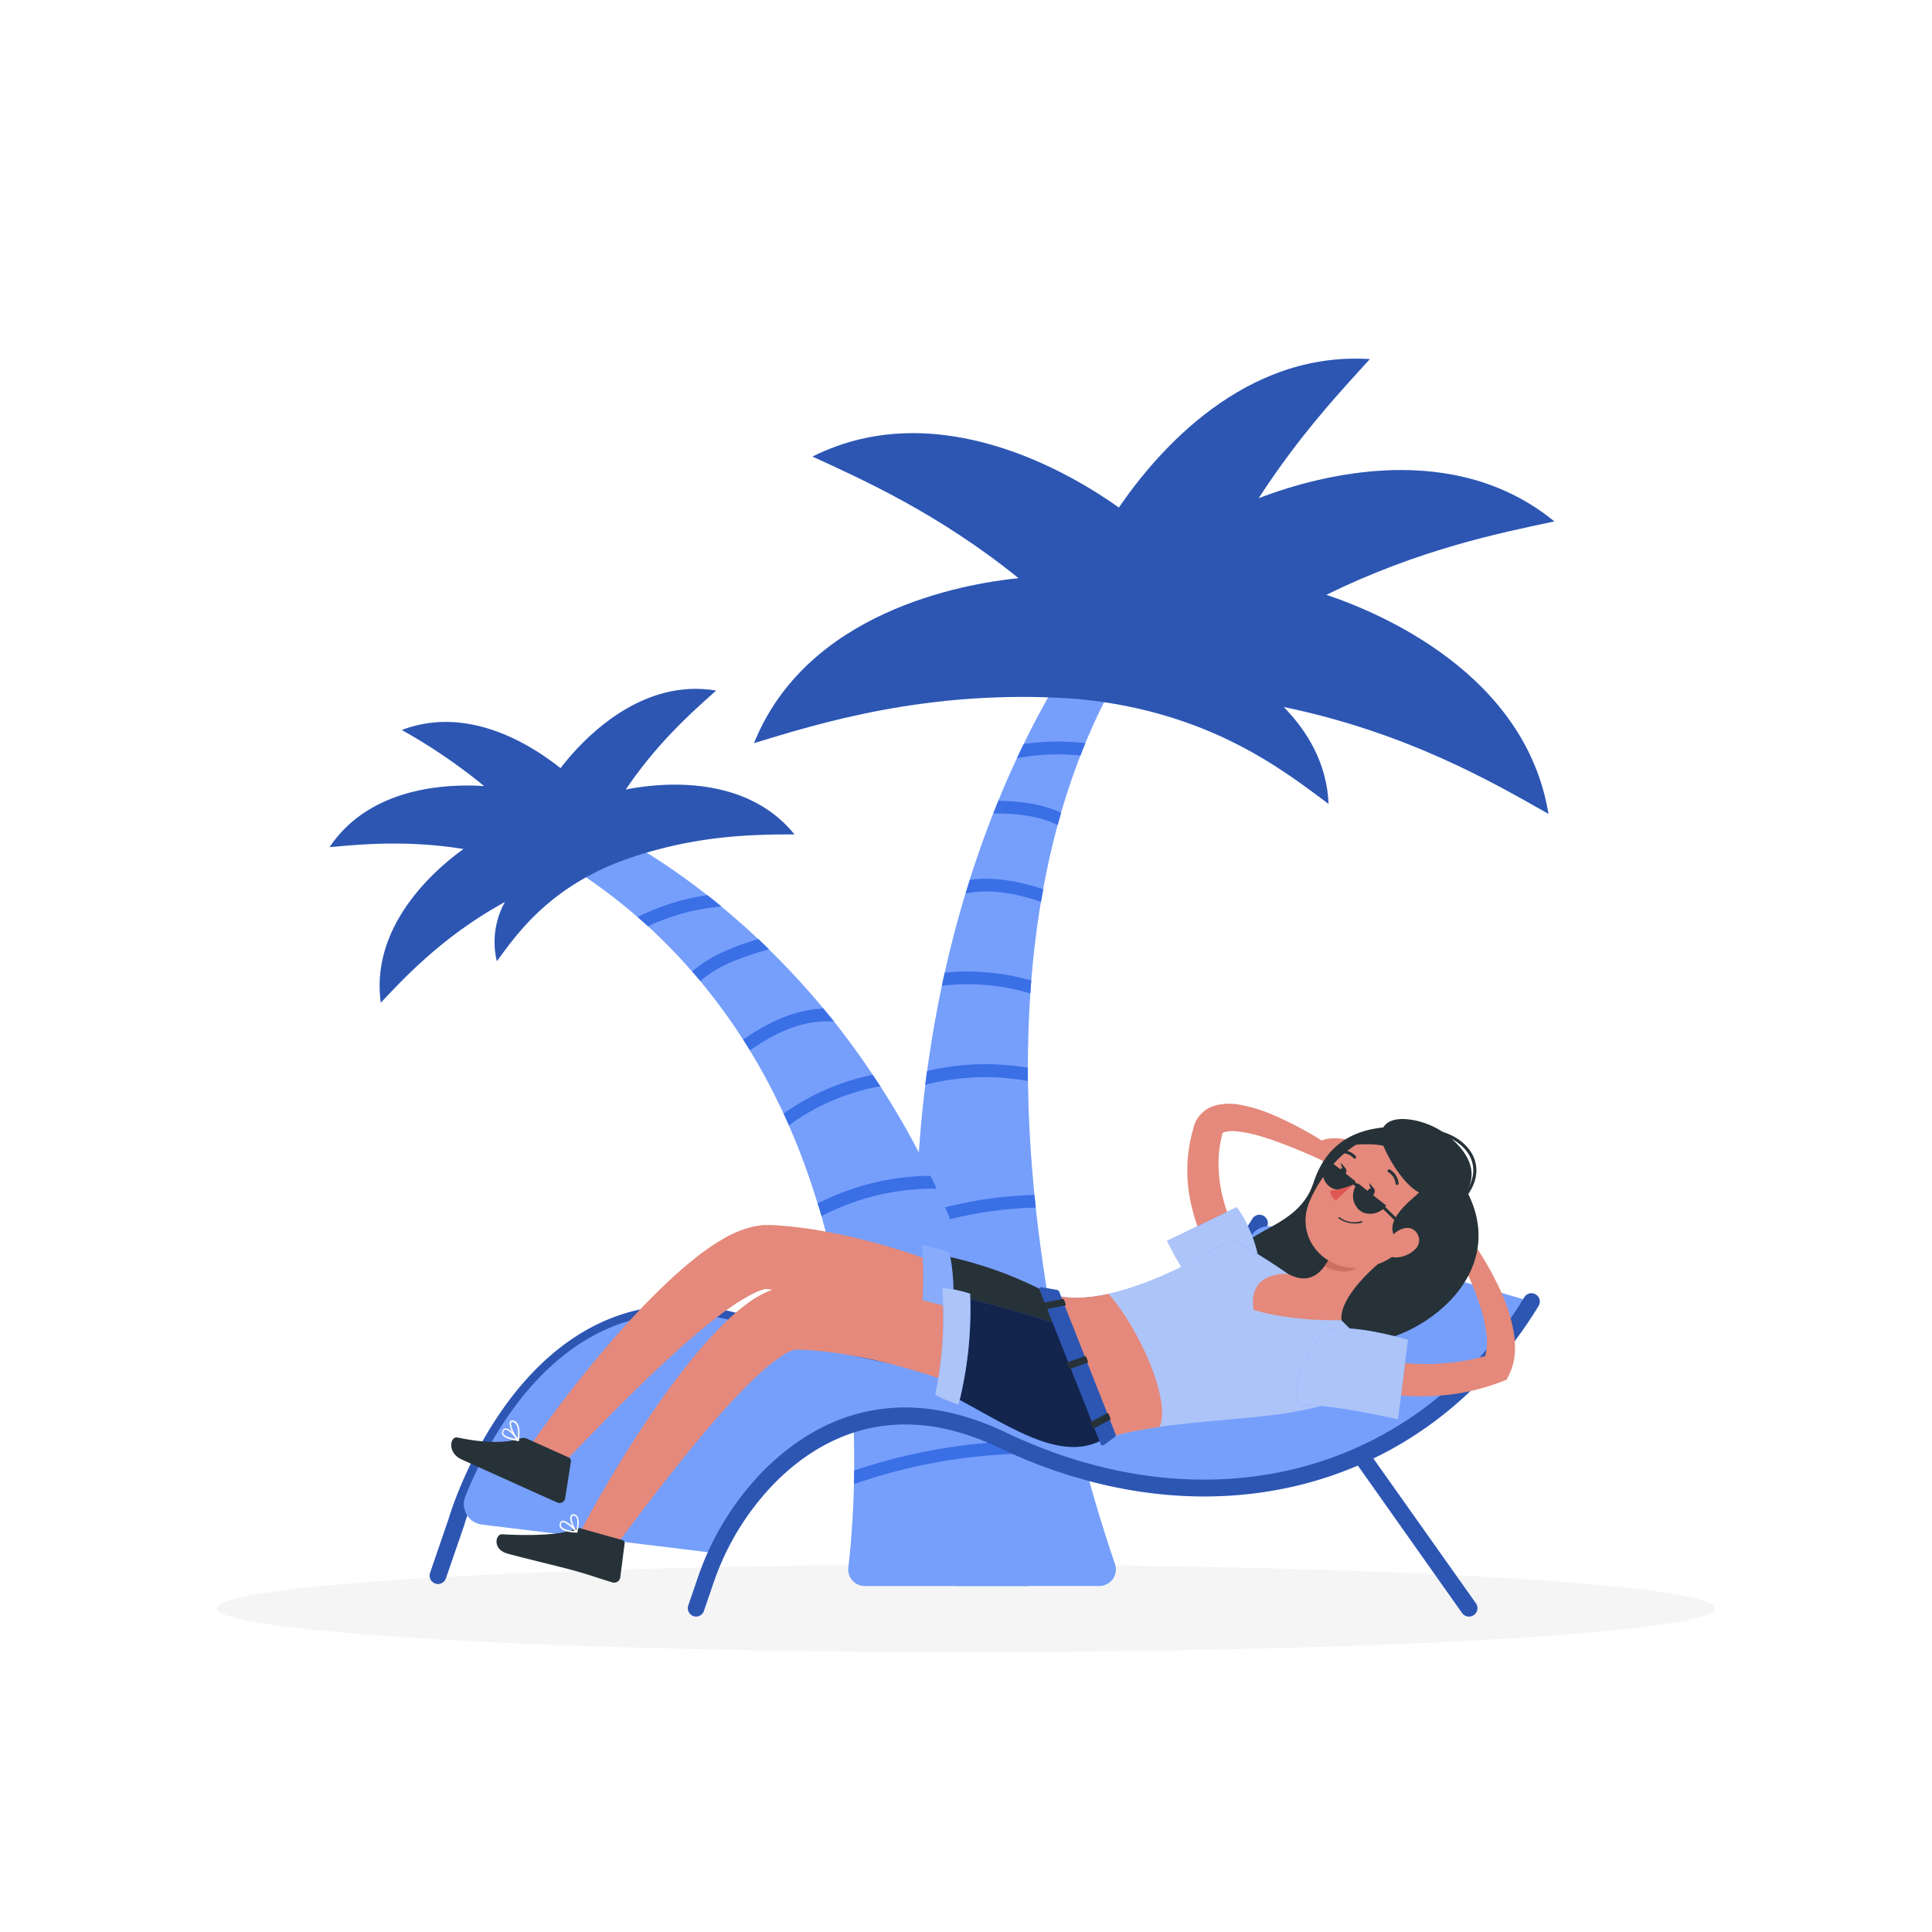 <svg class="animated" id="freepik_stories-relaxation" xmlns="http://www.w3.org/2000/svg" viewBox="0 0 500 500" version="1.1" xmlns:xlink="http://www.w3.org/1999/xlink" xmlns:svgjs="http://svgjs.com/svgjs"><style>svg#freepik_stories-relaxation:not(.animated) .animable {opacity: 0;}svg#freepik_stories-relaxation.animated #freepik--background-complete--inject-1 {animation: 6s Infinite  linear wind;animation-delay: 2s;}svg#freepik_stories-relaxation.animated #freepik--Character--inject-1 {animation: 1.5s Infinite  linear wind;animation-delay: 0s;}            @keyframes wind {                0% {                    transform: rotate( 0deg );                }                25% {                    transform: rotate( 1deg );                }                75% {                    transform: rotate( -1deg );                }            }        .animator-hidden { display: none; }</style><g id="freepik--background-complete--inject-1" class="animable animator-active animator-hidden" style="transform-origin: 250px 224.755px;"><rect y="382.4" width="500" height="0.25" style="fill: rgb(224, 224, 224); transform-origin: 250px 382.525px;" id="elxw9f226ard" class="animable"></rect><rect x="363.22" y="390" width="17.85" height="0.25" style="fill: rgb(224, 224, 224); transform-origin: 372.145px 390.125px;" id="eliy6jmzz1j6d" class="animable"></rect><rect x="391.89" y="389.88" width="43.57" height="0.25" style="fill: rgb(224, 224, 224); transform-origin: 413.675px 390.005px;" id="elyqhbakxd9i" class="animable"></rect><rect x="244.7" y="394.26" width="64.97" height="0.25" style="fill: rgb(224, 224, 224); transform-origin: 277.185px 394.385px;" id="eli0e7ysea2jd" class="animable"></rect><rect x="227.72" y="394.26" width="11.22" height="0.25" style="fill: rgb(224, 224, 224); transform-origin: 233.33px 394.385px;" id="eltjrq9suz6dk" class="animable"></rect><rect x="94.78" y="389.63" width="42" height="0.25" style="fill: rgb(224, 224, 224); transform-origin: 115.78px 389.755px;" id="elcrrxh2q5mhq" class="animable"></rect><rect x="142.33" y="389.63" width="29.82" height="0.25" style="fill: rgb(224, 224, 224); transform-origin: 157.24px 389.755px;" id="eloeubghaf7xl" class="animable"></rect><rect x="66.89" y="394.14" width="35.61" height="0.25" style="fill: rgb(224, 224, 224); transform-origin: 84.695px 394.265px;" id="elnnh4wg0feqd" class="animable"></rect><path d="M237,337.8H43.91a5.71,5.71,0,0,1-5.7-5.71V60.66A5.71,5.71,0,0,1,43.91,55H237a5.71,5.71,0,0,1,5.71,5.71V332.09A5.71,5.71,0,0,1,237,337.8ZM43.91,55.2a5.46,5.46,0,0,0-5.45,5.46V332.09a5.46,5.46,0,0,0,5.45,5.46H237a5.47,5.47,0,0,0,5.46-5.46V60.66A5.47,5.47,0,0,0,237,55.2Z" style="fill: rgb(224, 224, 224); transform-origin: 140.46px 196.4px;" id="elvvu60a7p76" class="animable"></path><path d="M453.31,337.8H260.21a5.72,5.72,0,0,1-5.71-5.71V60.66A5.72,5.72,0,0,1,260.21,55h193.1A5.71,5.71,0,0,1,459,60.66V332.09A5.71,5.71,0,0,1,453.31,337.8ZM260.21,55.2a5.47,5.47,0,0,0-5.46,5.46V332.09a5.47,5.47,0,0,0,5.46,5.46h193.1a5.47,5.47,0,0,0,5.46-5.46V60.66a5.47,5.47,0,0,0-5.46-5.46Z" style="fill: rgb(224, 224, 224); transform-origin: 356.75px 196.4px;" id="elmxy23aepx2a" class="animable"></path><path d="M285.43,92.4c-5-10.85-1-18.57,11.24-18.57,7.69,0,17.23,3,26.52,8,1.05-2.82,4-4.51,8.76-4.51,8.37,0,19.91,5.22,29,12.59,2.19-1.64,5.36-2.65,9.43-2.81,8-.33,17.71,2.67,26.15,7.55a5.14,5.14,0,0,1,3.71-1.41c4.62-.19,10.86,2.84,14,6.77.19.24.36.48.53.72H279.2C274.92,96.87,279.65,92.59,285.43,92.4Z" style="fill: rgb(245, 245, 245); transform-origin: 346.158px 87.28px;" id="elvpcbghk68n9" class="animable"></path><path d="M70.75,139.55a14.76,14.76,0,0,1,1.5-.08c-.47-5.2,2.23-8.52,8-8.52,4.15,0,9.25,1.73,14.44,4.67C93.2,125.52,98,119,108.73,119c8.7,0,19.7,4.27,30.58,11.23.95-4,4.15-6.34,9.53-6.34,9.46,0,22.89,7.34,33.67,17.69,0,0,0,0,0,0,2.33-2.31,5.82-3.74,10.42-4,9-.47,20.18,3.74,30.09,10.61a4.86,4.86,0,0,1,4.09-2c4.93-.26,11.71,3.53,15.65,8.6H62.83C58.6,147.14,62,140.42,70.75,139.55Z" style="fill: rgb(245, 245, 245); transform-origin: 151.89px 136.895px;" id="elssr3ynspr6" class="animable"></path><g id="eldh8q6jusual"><rect x="323.37" y="258.29" width="93.5" height="50.99" style="fill: rgb(230, 230, 230); transform-origin: 370.12px 283.785px; transform: rotate(180deg);" class="animable"></rect></g><rect x="291.12" y="258.29" width="32.25" height="50.99" style="fill: rgb(224, 224, 224); transform-origin: 307.245px 283.785px;" id="el79ux3bb7lvi" class="animable"></rect><g id="el965m8f4am9n"><rect x="322.11" y="215.69" width="2.52" height="166.7" style="fill: rgb(245, 245, 245); transform-origin: 323.37px 299.04px; transform: rotate(180deg);" class="animable"></rect></g><g id="elgwcxv4jps4"><rect x="289.86" y="215.69" width="2.52" height="166.7" style="fill: rgb(245, 245, 245); transform-origin: 291.12px 299.04px; transform: rotate(180deg);" class="animable"></rect></g><g id="el0pu9maawssr"><rect x="415.61" y="215.69" width="2.52" height="166.7" style="fill: rgb(245, 245, 245); transform-origin: 416.87px 299.04px; transform: rotate(180deg);" class="animable"></rect></g><polygon points="418.13 215.69 322.11 215.69 353.97 194.19 418.13 215.69" style="fill: rgb(230, 230, 230); transform-origin: 370.12px 204.94px;" id="eli07xbi96ou" class="animable"></polygon><polygon points="289.86 215.69 322.11 215.69 353.97 194.19 289.86 215.69" style="fill: rgb(224, 224, 224); transform-origin: 321.915px 204.94px;" id="eljbd6g1ygmt" class="animable"></polygon><path d="M74.87,382.4H92c9-15.64,13.93-57.53,1.35-103.06a207.22,207.22,0,0,0-7.8-22.91C80.82,320.37,60.3,363.43,74.87,382.4Z" style="fill: rgb(240, 240, 240); transform-origin: 85.33px 319.415px;" id="elygc71a0slc" class="animable"></path><path d="M106.57,382.4H89.4c-8-11.56-10.31-42.52,5.13-76.17a141.22,141.22,0,0,1,9.24-16.94C104.52,336.56,122.34,368.38,106.57,382.4Z" style="fill: rgb(240, 240, 240); transform-origin: 98.103px 335.845px;" id="eldpu1h3u0gg9" class="animable"></path><path d="M115.3,333.12c13.33-20.67,11.82,40.25,36.33,13.18,30.1-33.26,73.3-44.4,54.42-18.95s-7.64,34.28,40,5.77c34.57-20.67-29.17,41.3-11.71,38.95s43.84-7.18,21.26,10.33H109.17S102,353.8,115.3,333.12Z" style="fill: rgb(235, 235, 235); transform-origin: 185.782px 347.896px;" id="eljio6c6tzmjt" class="animable"></path><path d="M410.21,382.4s2.76-24.44-17.1-37c5.67,17.72-.13,37-.13,37Z" style="fill: rgb(235, 235, 235); transform-origin: 401.66px 363.9px;" id="elmydrlptvszi" class="animable"></path><path d="M399.17,382.4s5.61-20,25.88-30.24a69,69,0,0,0-11.81,30.24Z" style="fill: rgb(235, 235, 235); transform-origin: 412.11px 367.28px;" id="el4fhyzj8qd0l" class="animable"></path><path d="M260.24,382.4s1-11.9,11.87-18a35.8,35.8,0,0,0-3.48,18Z" style="fill: rgb(245, 245, 245); transform-origin: 266.175px 373.4px;" id="elfjjjgp4s7s9" class="animable"></path><path d="M254,382.4s.73-20,14-27.23c-5.92,10.25-5.58,27.23-5.58,27.23Z" style="fill: rgb(245, 245, 245); transform-origin: 261px 368.785px;" id="el7xb6pciue5" class="animable"></path><path d="M53.86,382.4s.53-4.94,6.27-7.48a12.08,12.08,0,0,0-1.84,7.48Z" style="fill: rgb(245, 245, 245); transform-origin: 56.995px 378.66px;" id="eluveqae8ivb" class="animable"></path><path d="M444.07,382.4a20.59,20.59,0,0,1,7.6-18.51c-3.06,4.94-4,15.61-2.58,18.51Z" style="fill: rgb(235, 235, 235); transform-origin: 447.799px 373.145px;" id="ele5nc9u7wv2k" class="animable"></path><path d="M109.25,382.4c2-11.33-.61-38.25-22.82-55.57,9.17,14.84,12,46.87,7.76,55.57Z" style="fill: rgb(250, 250, 250); transform-origin: 98.113px 354.615px;" id="elejx06yak0kw" class="animable"></path><path d="M57.16,382.4s-.39-8.29-7.38-11.3c3.13,4.26,2.95,11.3,2.95,11.3Z" style="fill: rgb(245, 245, 245); transform-origin: 53.47px 376.75px;" id="elhs1jgt6hg0h" class="animable"></path></g><g id="freepik--Shadow--inject-1" class="animable" style="transform-origin: 250px 416.24px;"><ellipse cx="250" cy="416.24" rx="193.89" ry="11.32" style="fill: rgb(245, 245, 245); transform-origin: 250px 416.24px;" id="elbrjcr6xci46" class="animable"></ellipse></g><g id="freepik--Plants--inject-1" class="animable" style="transform-origin: 243.785px 251.635px;"><path d="M286.18,158.22s-76.41,87.27-38.73,252.22H284.5a4.28,4.28,0,0,0,4.05-5.67c-9.77-28.4-49.15-157.08,7-239.85C290.12,161.37,286.18,158.22,286.18,158.22Z" style="fill: rgb(64, 123, 255); transform-origin: 266.279px 284.33px;" id="eliljc7pbg95" class="animable"></path><g id="eliw85kj1u9y8"><path d="M286.18,158.22s-76.41,87.27-38.73,252.22H284.5a4.28,4.28,0,0,0,4.05-5.67c-9.77-28.4-49.15-157.08,7-239.85C290.12,161.37,286.18,158.22,286.18,158.22Z" style="fill: rgb(245, 245, 245); opacity: 0.3; transform-origin: 266.279px 284.33px;" class="animable"></path></g><g style="mix-blend-mode: multiply; transform-origin: 258.975px 271.233px;" id="el6p5rjo3afe" class="animable"><path d="M280.9,192.34c-.45,1.06-.88,2.12-1.28,3.19a56,56,0,0,0-16.44.71c.59-1.26,1.17-2.49,1.76-3.68A60.48,60.48,0,0,1,280.9,192.34Z" style="fill: rgb(64, 123, 255); transform-origin: 272.04px 194.078px;" id="eldh2u8upps2e" class="animable"></path><path d="M274.61,210.33c-.31,1.06-.61,2.11-.89,3.18-5.1-2.48-10.88-3-16.64-3,.43-1.11.86-2.2,1.31-3.28C264.05,207.37,269.57,208,274.61,210.33Z" style="fill: rgb(64, 123, 255); transform-origin: 265.845px 210.37px;" id="elkbxx2qzwbxr" class="animable"></path><path d="M270,230.11c-.21,1.09-.4,2.18-.58,3.27-6.41-2.14-13.06-3.47-19.51-2.15.35-1.19.72-2.37,1.1-3.54C257.29,226.84,263.72,228.07,270,230.11Z" style="fill: rgb(64, 123, 255); transform-origin: 259.955px 230.399px;" id="eltdc861tkl29" class="animable"></path><path d="M266.89,253.75c-.09,1.11-.17,2.23-.24,3.35a56.57,56.57,0,0,0-22.88-2c.23-1.15.48-2.27.74-3.39A60.53,60.53,0,0,1,266.89,253.75Z" style="fill: rgb(64, 123, 255); transform-origin: 255.33px 254.266px;" id="eltm7gf47zci" class="animable"></path><path d="M266,279.75a62.3,62.3,0,0,0-26.55,1c.15-1.2.3-2.39.47-3.56a65.19,65.19,0,0,1,26.06-.85C266,277.47,266,278.62,266,279.75Z" style="fill: rgb(64, 123, 255); transform-origin: 252.725px 278.082px;" id="elu1r8ei43eem" class="animable"></path><path d="M268.05,312.53a100.82,100.82,0,0,0-31,5.66c0-1.18,0-2.34.05-3.5a104.69,104.69,0,0,1,30.62-5.44C267.82,310.35,267.93,311.44,268.05,312.53Z" style="fill: rgb(64, 123, 255); transform-origin: 252.55px 313.72px;" id="elwk2r8e5embg" class="animable"></path><path d="M273.68,349.06a141.8,141.8,0,0,0-35.52,1.49c-.09-1.11-.18-2.24-.26-3.34A146,146,0,0,1,273,345.7C273.25,346.84,273.46,348,273.68,349.06Z" style="fill: rgb(64, 123, 255); transform-origin: 255.79px 347.905px;" id="elbmcbktc48fp" class="animable"></path></g><g id="el65ylyz22kl"><g style="opacity: 0.1; transform-origin: 258.975px 271.233px;" class="animable"><path d="M280.9,192.34c-.45,1.06-.88,2.12-1.28,3.19a56,56,0,0,0-16.44.71c.59-1.26,1.17-2.49,1.76-3.68A60.48,60.48,0,0,1,280.9,192.34Z" id="elun4i70i35ir" class="animable" style="transform-origin: 272.04px 194.078px;"></path><path d="M274.61,210.33c-.31,1.06-.61,2.11-.89,3.18-5.1-2.48-10.88-3-16.64-3,.43-1.11.86-2.2,1.31-3.28C264.05,207.37,269.57,208,274.61,210.33Z" id="el6kc81bca0sf" class="animable" style="transform-origin: 265.845px 210.37px;"></path><path d="M270,230.11c-.21,1.09-.4,2.18-.58,3.27-6.41-2.14-13.06-3.47-19.51-2.15.35-1.19.72-2.37,1.1-3.54C257.29,226.84,263.72,228.07,270,230.11Z" id="elv3388kpuxs" class="animable" style="transform-origin: 259.955px 230.399px;"></path><path d="M266.89,253.75c-.09,1.11-.17,2.23-.24,3.35a56.57,56.57,0,0,0-22.88-2c.23-1.15.48-2.27.74-3.39A60.53,60.53,0,0,1,266.89,253.75Z" id="el1vqwml08v8n" class="animable" style="transform-origin: 255.33px 254.266px;"></path><path d="M266,279.75a62.3,62.3,0,0,0-26.55,1c.15-1.2.3-2.39.47-3.56a65.19,65.19,0,0,1,26.06-.85C266,277.47,266,278.62,266,279.75Z" id="elnx4bti5rs8a" class="animable" style="transform-origin: 252.725px 278.082px;"></path><path d="M268.05,312.53a100.82,100.82,0,0,0-31,5.66c0-1.18,0-2.34.05-3.5a104.69,104.69,0,0,1,30.62-5.44C267.82,310.35,267.93,311.44,268.05,312.53Z" id="elzldmwca4ix" class="animable" style="transform-origin: 252.55px 313.72px;"></path><path d="M273.68,349.06a141.8,141.8,0,0,0-35.52,1.49c-.09-1.11-.18-2.24-.26-3.34A146,146,0,0,1,273,345.7C273.25,346.84,273.46,348,273.68,349.06Z" id="ellcyqyvv9t8h" class="animable" style="transform-origin: 255.79px 347.905px;"></path></g></g><path d="M221.07,380.58a252.68,252.68,0,0,0-1.56-30.37c-.11-1.11-.24-2.23-.4-3.36a214.49,214.49,0,0,0-6.5-32.12c-.3-1.08-.62-2.17-1-3.26a184.62,184.62,0,0,0-7.45-20.25c-.46-1-.91-2-1.39-3.05a159.36,159.36,0,0,0-8.72-16.36c-.58-.93-1.16-1.87-1.76-2.8a146.5,146.5,0,0,0-11.09-15.15c-.7-.83-1.4-1.65-2.12-2.48A144.26,144.26,0,0,0,167.7,239.7c-.88-.8-1.78-1.6-2.69-2.39a151.72,151.72,0,0,0-27-18.62,105.93,105.93,0,0,1,11.75-7c2.2.6,15.94,6.38,33.27,20,1.2.94,2.41,1.91,3.64,2.93,3.1,2.57,6.3,5.36,9.54,8.42.91.87,1.84,1.74,2.75,2.65A204.29,204.29,0,0,1,213.09,261c.91,1.1,1.82,2.23,2.75,3.38,3.38,4.28,6.75,8.86,10,13.77.66,1,1.3,2,2,3a217.28,217.28,0,0,1,13,23.17c.54,1.1,1.07,2.21,1.58,3.33A238.14,238.14,0,0,1,255,341.31c.34,1.11.66,2.22,1,3.34a273.6,273.6,0,0,1,6.3,28.3c.17,1.09.36,2.19.53,3.3a315.9,315.9,0,0,1,3.45,34.2H223.81a4.27,4.27,0,0,1-4.25-4.78c.53-4.52,1.24-12,1.45-21.59C221,382.94,221.06,381.78,221.07,380.58Z" style="fill: rgb(64, 123, 255); transform-origin: 202.145px 311.07px;" id="elps1epprcxvs" class="animable"></path><g id="elmnskyxnsgn"><path d="M221.07,380.58a252.68,252.68,0,0,0-1.56-30.37c-.11-1.11-.24-2.23-.4-3.36a214.49,214.49,0,0,0-6.5-32.12c-.3-1.08-.62-2.17-1-3.26a184.62,184.62,0,0,0-7.45-20.25c-.46-1-.91-2-1.39-3.05a159.36,159.36,0,0,0-8.72-16.36c-.58-.93-1.16-1.87-1.76-2.8a146.5,146.5,0,0,0-11.09-15.15c-.7-.83-1.4-1.65-2.12-2.48A144.26,144.26,0,0,0,167.7,239.7c-.88-.8-1.78-1.6-2.69-2.39a151.72,151.72,0,0,0-27-18.62,105.93,105.93,0,0,1,11.75-7c2.2.6,15.94,6.38,33.27,20,1.2.94,2.41,1.91,3.64,2.93,3.1,2.57,6.3,5.36,9.54,8.42.91.87,1.84,1.74,2.75,2.65A204.29,204.29,0,0,1,213.09,261c.91,1.1,1.82,2.23,2.75,3.38,3.38,4.28,6.75,8.86,10,13.77.66,1,1.3,2,2,3a217.28,217.28,0,0,1,13,23.17c.54,1.1,1.07,2.21,1.58,3.33A238.14,238.14,0,0,1,255,341.31c.34,1.11.66,2.22,1,3.34a273.6,273.6,0,0,1,6.3,28.3c.17,1.09.36,2.19.53,3.3a315.9,315.9,0,0,1,3.45,34.2H223.81a4.27,4.27,0,0,1-4.25-4.78c.53-4.52,1.24-12,1.45-21.59C221,382.94,221.06,381.78,221.07,380.58Z" style="fill: rgb(245, 245, 245); opacity: 0.3; transform-origin: 202.145px 311.07px;" class="animable"></path></g><g style="mix-blend-mode: multiply; transform-origin: 213.925px 307.87px;" id="el3e9rxsxxsl2" class="animable"><path d="M186.7,234.59a56.84,56.84,0,0,0-19,5.11c-.88-.8-1.78-1.6-2.69-2.39a60.76,60.76,0,0,1,18.05-5.65C184.26,232.6,185.47,233.57,186.7,234.59Z" style="fill: rgb(64, 123, 255); transform-origin: 175.855px 235.68px;" id="el9f9zbr6vrdm" class="animable"></path><path d="M199,245.66c-6.35,1.86-12.82,3.9-17.74,8.2-.7-.83-1.4-1.65-2.12-2.48,4.82-4.16,10.85-6.46,17.11-8.37C197.15,243.88,198.08,244.75,199,245.66Z" style="fill: rgb(64, 123, 255); transform-origin: 189.07px 248.435px;" id="el61eg9qxs02n" class="animable"></path><path d="M215.84,264.38c-8-.61-15.2,2.89-21.74,7.43-.58-.93-1.16-1.87-1.76-2.8,6.35-4.35,13.21-7.73,20.75-8C214,262.1,214.91,263.23,215.84,264.38Z" style="fill: rgb(64, 123, 255); transform-origin: 204.09px 266.41px;" id="ell74qw2o6cxb" class="animable"></path><path d="M227.82,281.13a56.65,56.65,0,0,0-23.61,10.09c-.46-1-.91-2-1.39-3.05a60.78,60.78,0,0,1,23-10C226.52,279.13,227.16,280.12,227.82,281.13Z" style="fill: rgb(64, 123, 255); transform-origin: 215.32px 284.695px;" id="el7f516xhsx9i" class="animable"></path><path d="M242.39,307.63a62.59,62.59,0,0,0-29.78,7.1c-.3-1.08-.62-2.17-1-3.26a65.28,65.28,0,0,1,29.15-7.17C241.35,305.4,241.88,306.51,242.39,307.63Z" style="fill: rgb(64, 123, 255); transform-origin: 227px 309.515px;" id="eloup2f1af6v" class="animable"></path><path d="M256,344.65a101.09,101.09,0,0,0-36.5,5.56c-.11-1.11-.24-2.23-.4-3.36A104.94,104.94,0,0,1,255,341.31C255.38,342.42,255.7,343.53,256,344.65Z" style="fill: rgb(64, 123, 255); transform-origin: 237.55px 345.749px;" id="elq260e5ggjqm" class="animable"></path><path d="M262.84,376.25A142.44,142.44,0,0,0,221,384.08c0-1.14.05-2.3.06-3.5A145.53,145.53,0,0,1,262.31,373C262.48,374,262.67,375.14,262.84,376.25Z" style="fill: rgb(64, 123, 255); transform-origin: 241.92px 378.54px;" id="elp1rn33vy8rh" class="animable"></path></g><g id="el7k0aunfv7bt"><g style="opacity: 0.1; transform-origin: 213.925px 307.87px;" class="animable"><path d="M186.7,234.59a56.84,56.84,0,0,0-19,5.11c-.88-.8-1.78-1.6-2.69-2.39a60.76,60.76,0,0,1,18.05-5.65C184.26,232.6,185.47,233.57,186.7,234.59Z" id="eldo7dum4h0i5" class="animable" style="transform-origin: 175.855px 235.68px;"></path><path d="M199,245.66c-6.35,1.86-12.82,3.9-17.74,8.2-.7-.83-1.4-1.65-2.12-2.48,4.82-4.16,10.85-6.46,17.11-8.37C197.15,243.88,198.08,244.75,199,245.66Z" id="el2037ugevpfg" class="animable" style="transform-origin: 189.07px 248.435px;"></path><path d="M215.84,264.38c-8-.61-15.2,2.89-21.74,7.43-.58-.93-1.16-1.87-1.76-2.8,6.35-4.35,13.21-7.73,20.75-8C214,262.1,214.91,263.23,215.84,264.38Z" id="eljeq3bowmq2" class="animable" style="transform-origin: 204.09px 266.41px;"></path><path d="M227.82,281.13a56.65,56.65,0,0,0-23.61,10.09c-.46-1-.91-2-1.39-3.05a60.78,60.78,0,0,1,23-10C226.52,279.13,227.16,280.12,227.82,281.13Z" id="elkl26nae208a" class="animable" style="transform-origin: 215.32px 284.695px;"></path><path d="M242.39,307.63a62.59,62.59,0,0,0-29.78,7.1c-.3-1.08-.62-2.17-1-3.26a65.28,65.28,0,0,1,29.15-7.17C241.35,305.4,241.88,306.51,242.39,307.63Z" id="elwfc2xd2o5s" class="animable" style="transform-origin: 227px 309.515px;"></path><path d="M256,344.65a101.09,101.09,0,0,0-36.5,5.56c-.11-1.11-.24-2.23-.4-3.36A104.94,104.94,0,0,1,255,341.31C255.38,342.42,255.7,343.53,256,344.65Z" id="elzzomc9k9pei" class="animable" style="transform-origin: 237.55px 345.749px;"></path><path d="M262.84,376.25A142.44,142.44,0,0,0,221,384.08c0-1.14.05-2.3.06-3.5A145.53,145.53,0,0,1,262.31,373C262.48,374,262.67,375.14,262.84,376.25Z" id="elw5azw8kyrbc" class="animable" style="transform-origin: 241.92px 378.54px;"></path></g></g><path d="M343.26,153.94c24-11.82,45.21-16.08,59-19-25.9-21.17-60.3-12.19-76.53-6,10.45-16.17,21.27-27.78,28.78-36-32.48-2.1-54.9,23.72-64.94,38.42-12.4-8.83-46.83-29.44-79.3-13.2,12.79,5.85,32.55,14.67,53.35,31.47-14.9,1.52-54.81,8.77-68.47,42.68,16.82-5.11,44.86-13.95,82-11.55l1.89.14c34.44,3.29,53.59,18.88,64.79,27.14-.45-10.56-5.53-18.85-11.62-25.08,32,6.61,54.51,19.7,68.53,27.67C394.81,174.53,357.45,158.7,343.26,153.94Z" style="fill: rgb(64, 123, 255); transform-origin: 298.705px 151.725px;" id="elwtq4r1s21s8" class="animable"></path><g id="elyfief8ivh2k"><path d="M343.26,153.94c24-11.82,45.21-16.08,59-19-25.9-21.17-60.3-12.19-76.53-6,10.45-16.17,21.27-27.78,28.78-36-32.48-2.1-54.9,23.72-64.94,38.42-12.4-8.83-46.83-29.44-79.3-13.2,12.79,5.85,32.55,14.67,53.35,31.47-14.9,1.52-54.81,8.77-68.47,42.68,16.82-5.11,44.86-13.95,82-11.55l1.89.14c34.44,3.29,53.59,18.88,64.79,27.14-.45-10.56-5.53-18.85-11.62-25.08,32,6.61,54.51,19.7,68.53,27.67C394.81,174.53,357.45,158.7,343.26,153.94Z" style="opacity: 0.3; transform-origin: 298.705px 151.725px;" class="animable"></path></g><path d="M205.59,215.93c-12.87-15.9-35.42-13.23-43.65-11.59,8.38-12.41,17.51-20.37,23.39-25.61-20.05-3.36-35.08,13.33-40.27,20.08-7.79-6.21-24-16.35-41.06-9.89a145.31,145.31,0,0,1,21.31,14.52c-9.7-.62-29.58.22-40,15.8,7.83-.71,19.88-1.91,34.67.48-6.81,4.87-24.21,19.48-21.42,39.76,6.19-6.56,16.11-17.27,32.13-26.06a21.29,21.29,0,0,0-2.1,15.33c4.64-6.26,12.34-17.76,30.27-25.18l.94-.37C179.3,215.83,195.75,216,205.59,215.93Z" style="fill: rgb(64, 123, 255); transform-origin: 145.45px 218.884px;" id="elf548pfkzfi6" class="animable"></path><g id="eluozyv21t0jm"><path d="M205.59,215.93c-12.87-15.9-35.42-13.23-43.65-11.59,8.38-12.41,17.51-20.37,23.39-25.61-20.05-3.36-35.08,13.33-40.27,20.08-7.79-6.21-24-16.35-41.06-9.89a145.31,145.31,0,0,1,21.31,14.52c-9.7-.62-29.58.22-40,15.8,7.83-.71,19.88-1.91,34.67.48-6.81,4.87-24.21,19.48-21.42,39.76,6.19-6.56,16.11-17.27,32.13-26.06a21.29,21.29,0,0,0-2.1,15.33c4.64-6.26,12.34-17.76,30.27-25.18l.94-.37C179.3,215.83,195.75,216,205.59,215.93Z" style="opacity: 0.3; transform-origin: 145.45px 218.884px;" class="animable"></path></g></g><g id="freepik--Glass--inject-1" class="animable animator-hidden" style="transform-origin: 398.035px 407.049px;"><polygon points="389.7 399.21 406.37 399.21 398.03 407.55 389.7 399.21" style="fill: rgb(64, 123, 255); transform-origin: 398.035px 403.38px;" id="elmwuuxjy2s4" class="animable"></polygon><polygon points="393.03 416.74 403.04 416.74 398.03 415.67 393.03 416.74" style="fill: rgb(64, 123, 255); transform-origin: 398.035px 416.205px;" id="elp6gok8uzwvr" class="animable"></polygon><rect x="397.49" y="406.17" width="1.08" height="10.04" style="fill: rgb(64, 123, 255); transform-origin: 398.03px 411.19px;" id="elwm24jpt6f9c" class="animable"></rect><g id="elii7fs4syx3"><g style="opacity: 0.6; transform-origin: 398.035px 407.975px;" class="animable"><polygon points="389.7 399.21 406.37 399.21 398.03 407.55 389.7 399.21" style="fill: rgb(245, 245, 245); transform-origin: 398.035px 403.38px;" id="el6ma5k92klhq" class="animable"></polygon><polygon points="393.03 416.74 403.04 416.74 398.03 415.67 393.03 416.74" style="fill: rgb(245, 245, 245); transform-origin: 398.035px 416.205px;" id="elkie9kz7hos" class="animable"></polygon><rect x="397.49" y="406.17" width="1.08" height="10.04" style="fill: rgb(245, 245, 245); transform-origin: 398.03px 411.19px;" id="elapt14tqjyk" class="animable"></rect></g></g><polygon points="398.03 406.02 401.26 402.8 394.8 402.8 398.03 406.02" style="fill: rgb(64, 123, 255); mix-blend-mode: multiply; transform-origin: 398.03px 404.41px;" id="el2unm7nrfix7" class="animable"></polygon><g id="elwdiwtvum05"><polygon points="398.03 406.02 401.26 402.8 394.8 402.8 398.03 406.02" style="fill: rgb(245, 245, 245); opacity: 0.3; transform-origin: 398.03px 404.41px;" class="animable"></polygon></g><path d="M399.47,404a.31.31,0,0,1-.13,0,.27.27,0,0,1-.1-.37l3.35-6.13a.27.27,0,0,1,.48.26l-3.36,6.13A.27.27,0,0,1,399.47,404Z" style="fill: rgb(64, 123, 255); transform-origin: 401.153px 400.682px;" id="el9k2xoxgarf" class="animable"></path><g id="elizcrwn42gsb"><path d="M399.47,404a.31.31,0,0,1-.13,0,.27.27,0,0,1-.1-.37l3.35-6.13a.27.27,0,0,1,.48.26l-3.36,6.13A.27.27,0,0,1,399.47,404Z" style="fill: rgb(245, 245, 245); opacity: 0.3; transform-origin: 401.153px 400.682px;" class="animable"></path></g></g><g id="freepik--Character--inject-1" class="animable" style="transform-origin: 254.843px 352.001px;"><path d="M113.3,409.93a2.17,2.17,0,0,1-2-2.86l4.81-14c.6-2.07,11-35.92,37.11-49.65,12.54-6.59,26.61-7.37,41.82-2.33,49,16.24,98.56,24.35,129.13-25.78a2.17,2.17,0,0,1,3.7,2.25c-14.42,23.64-33.68,36.58-58.89,39.57-20,2.38-43.23-1.31-75.3-11.93-14-4.66-27-4-38.45,2.05-24.8,13-34.89,46.74-35,47.08l0,.1-4.82,14A2.14,2.14,0,0,1,113.3,409.93Z" style="fill: rgb(64, 123, 255); transform-origin: 219.651px 362.16px;" id="eledzu3grygp" class="animable"></path><g id="elwyws5dn6xvj"><path d="M113.3,409.93a2.17,2.17,0,0,1-2-2.86l4.81-14c.6-2.07,11-35.92,37.11-49.65,12.54-6.59,26.61-7.37,41.82-2.33,49,16.24,98.56,24.35,129.13-25.78a2.17,2.17,0,0,1,3.7,2.25c-14.42,23.64-33.68,36.58-58.89,39.57-20,2.38-43.23-1.31-75.3-11.93-14-4.66-27-4-38.45,2.05-24.8,13-34.89,46.74-35,47.08l0,.1-4.82,14A2.14,2.14,0,0,1,113.3,409.93Z" style="opacity: 0.3; transform-origin: 219.651px 362.16px;" class="animable"></path></g><path d="M329.81,317.56a5.34,5.34,0,0,0-5.94,2.19c-30.37,46.07-77.76,40.57-129.56,23.4-45.31-15-67.17,27.36-73.87,44.1a5.34,5.34,0,0,0,4.31,7.3L185,401.91s23.92-53.28,74.33-29.25S366,386.46,396.28,336.84Z" style="fill: rgb(64, 123, 255); transform-origin: 258.166px 359.63px;" id="elonihj4p3b0q" class="animable"></path><g id="elypyx99g22ch"><path d="M329.81,317.56a5.34,5.34,0,0,0-5.94,2.19c-30.37,46.07-77.76,40.57-129.56,23.4-45.31-15-67.17,27.36-73.87,44.1a5.34,5.34,0,0,0,4.31,7.3L185,401.91s23.92-53.28,74.33-29.25S366,386.46,396.28,336.84Z" style="fill: rgb(245, 245, 245); opacity: 0.3; transform-origin: 258.166px 359.63px;" class="animable"></path></g><path d="M180.13,418.36a2.17,2.17,0,0,1-2-2.86l2.42-7.06a73.19,73.19,0,0,1,16.93-27.71c12.28-12.39,33.15-24.19,62.85-10,52.28,24.93,106.19,10.86,134.16-35a2.16,2.16,0,1,1,3.69,2.25C369,385.82,312.8,400.55,258.42,374.62c-27.42-13.08-46.63-2.24-57.91,9.15a68.77,68.77,0,0,0-15.92,26.07l-2.42,7.06A2.14,2.14,0,0,1,180.13,418.36Z" style="fill: rgb(64, 123, 255); transform-origin: 288.258px 376.524px;" id="eltnlpnkdobjr" class="animable"></path><g id="eljdrka2hiuhc"><path d="M180.13,418.36a2.17,2.17,0,0,1-2-2.86l2.42-7.06a73.19,73.19,0,0,1,16.93-27.71c12.28-12.39,33.15-24.19,62.85-10,52.28,24.93,106.19,10.86,134.16-35a2.16,2.16,0,1,1,3.69,2.25C369,385.82,312.8,400.55,258.42,374.62c-27.42-13.08-46.63-2.24-57.91,9.15a68.77,68.77,0,0,0-15.92,26.07l-2.42,7.06A2.14,2.14,0,0,1,180.13,418.36Z" style="opacity: 0.3; transform-origin: 288.258px 376.524px;" class="animable"></path></g><path d="M380.16,418.36a2.19,2.19,0,0,1-1.77-.91L350.44,377.9a2.16,2.16,0,0,1,3.53-2.49l28,39.54a2.17,2.17,0,0,1-1.77,3.41Z" style="fill: rgb(64, 123, 255); transform-origin: 366.207px 396.435px;" id="elfvpyqh4f4ow" class="animable"></path><g id="el563k76jfk34"><path d="M380.16,418.36a2.19,2.19,0,0,1-1.77-.91L350.44,377.9a2.16,2.16,0,0,1,3.53-2.49l28,39.54a2.17,2.17,0,0,1-1.77,3.41Z" style="opacity: 0.3; transform-origin: 366.207px 396.435px;" class="animable"></path></g><path d="M391.64,344.13a43.93,43.93,0,0,0-3.17-9.82,84.23,84.23,0,0,0-4.65-8.78,86.68,86.68,0,0,0-5.6-8.11l-3.43,2.37c1.5,2.67,3,5.49,4.28,8.3a77.26,77.26,0,0,1,3.51,8.55,41,41,0,0,1,2.1,8.55,14.64,14.64,0,0,1-.31,5.74,46.55,46.55,0,0,1-6.32,1.4A64.09,64.09,0,0,1,370,353a67.41,67.41,0,0,1-8.15-.41c-1.36-.14-2.71-.33-4.05-.56-.67-.11-1.33-.24-2-.37s-1.36-.29-1.84-.41l-2.32,8.09c.92.26,1.61.42,2.4.6s1.53.31,2.3.44c1.53.27,3.06.48,4.6.65a69.78,69.78,0,0,0,9.26.28c1.55-.06,3.1-.17,4.65-.34s3.08-.42,4.61-.73a55.68,55.68,0,0,0,9-2.61l1.45-.56.63-1.27a15.2,15.2,0,0,0,1.51-6A23.73,23.73,0,0,0,391.64,344.13Z" style="fill: rgb(228, 137, 123); transform-origin: 371.859px 339.388px;" id="el2iu3151b4t" class="animable"></path><path d="M377.21,323.35l-8.85-5.1,8.57-5.8s3.23,4.49,2.8,8.59Z" style="fill: rgb(228, 137, 123); transform-origin: 374.065px 317.9px;" id="el2x3xgty9nb3" class="animable"></path><polygon points="364.24 312.91 371.41 309.8 376.93 312.45 368.36 318.25 364.24 312.91" style="fill: rgb(228, 137, 123); transform-origin: 370.585px 314.025px;" id="eljhdwqya4b2f" class="animable"></polygon><path d="M315.09,327.44c-.33-.46-.52-.74-.75-1.1l-.64-1c-.41-.68-.8-1.37-1.16-2.06q-1.1-2.08-2-4.25a46.42,46.42,0,0,1-2.61-9,43.41,43.41,0,0,1-.59-4.7,44.46,44.46,0,0,1,0-4.76,39.43,39.43,0,0,1,.59-4.73c.13-.79.34-1.56.51-2.34l.32-1.14.16-.58,0-.14.08-.22.15-.44a8.09,8.09,0,0,1,2.27-3.24,8.22,8.22,0,0,1,3.3-1.7,14.36,14.36,0,0,1,5.67-.21,37.64,37.64,0,0,1,9,2.68A91,91,0,0,1,344.86,297l-2.12,3.59c-2.51-1.17-5.1-2.33-7.69-3.37s-5.18-2.05-7.78-2.84a35.24,35.24,0,0,0-7.57-1.62,7.49,7.49,0,0,0-2.84.25.66.66,0,0,0-.55.55l-.37,1.61c-.1.63-.24,1.25-.31,1.88a31.88,31.88,0,0,0-.28,3.78,38,38,0,0,0,.76,7.58,41.46,41.46,0,0,0,2.3,7.38c.49,1.19,1,2.37,1.64,3.51.29.58.61,1.13.93,1.68l.48.81.43.68Z" style="fill: rgb(228, 137, 123); transform-origin: 326.068px 306.541px;" id="ellr0qd7ho77" class="animable"></path><path d="M341.1,299.47l7.53,6.16,2-10.16s-5.66-2-9.26,0Z" style="fill: rgb(228, 137, 123); transform-origin: 345.865px 300.106px;" id="el6jl1t5k0nfi" class="animable"></path><polygon points="357.33 305.37 357.39 297.56 350.6 295.47 348.63 305.63 357.33 305.37" style="fill: rgb(228, 137, 123); transform-origin: 353.01px 300.55px;" id="elo4ef6uzdqp" class="animable"></polygon><path d="M360.53,291.56c-4.65.36-16.18.79-20.63,14.61s-24,11.8-18.09,22.87c9.62,17.92,23.63,21.42,37.45,17.33s31.05-19.58,19.7-39.3S360.53,291.56,360.53,291.56Z" style="fill: rgb(38, 50, 56); transform-origin: 351.676px 319.546px;" id="elb4pmou7awd6" class="animable"></path><path d="M325.28,334.72c3.08-11.57-5.24-22.29-5.24-22.29l-18,8.71s6,12.5,10.73,15.16C317.75,339.08,323.7,340.66,325.28,334.72Z" style="fill: rgb(64, 123, 255); transform-origin: 314.002px 325.605px;" id="elvjuvx3xrtdj" class="animable"></path><g id="eloziyvz0me5d"><path d="M325.28,334.72c3.08-11.57-5.24-22.29-5.24-22.29l-18,8.71s6,12.5,10.73,15.16C317.75,339.08,323.7,340.66,325.28,334.72Z" style="fill: rgb(245, 245, 245); opacity: 0.6; transform-origin: 314.002px 325.605px;" class="animable"></path></g><path d="M256.91,353.06c-1.15-.56-2.55-1.2-3.85-1.79l-4-1.79c-2.68-1.19-5.39-2.34-8.11-3.44-5.43-2.23-10.92-4.29-16.44-6.13a164,164,0,0,0-16.61-4.65c-2.77-.63-5.53-1.12-8.27-1.5l-1-.14c-.25,0-.14,0-.13,0h0a1.19,1.19,0,0,0-.52,0,12.42,12.42,0,0,0-2.62.95,45,45,0,0,0-6.64,4c-2.27,1.59-4.52,3.37-6.76,5.2-4.51,3.68-8.87,7.71-13.22,11.8-8.63,8.23-17.09,17-25.36,25.68l-7.13-5.67A323,323,0,0,1,159,346.23c4.08-4.71,8.38-9.26,13-13.69,2.31-2.21,4.73-4.36,7.31-6.45a60.06,60.06,0,0,1,8.69-5.95,28.18,28.18,0,0,1,5.86-2.42,18.42,18.42,0,0,1,4-.67,11.56,11.56,0,0,1,1.19,0l1,0,1.24.09c3.32.24,6.6.62,9.81,1.14a157.09,157.09,0,0,1,18.8,4.35c6.12,1.78,12.09,3.88,18,6.19,2.93,1.17,5.85,2.38,8.73,3.67,1.44.65,2.87,1.31,4.31,2s2.81,1.37,4.38,2.18Z" style="fill: rgb(228, 137, 123); transform-origin: 200.785px 349.142px;" id="elws0om0s9my" class="animable"></path><path d="M136.49,372.38l10.71,4.82a1,1,0,0,1,.56,1l-1.49,9.53a1.46,1.46,0,0,1-2.07,1.1c-3.79-1.66-5.57-2.49-10.28-4.61l-14.4-6.49c-3.91-1.76-3-6.08-1.17-5.71,8,1.66,13.17,1.33,16.36.23A2.39,2.39,0,0,1,136.49,372.38Z" style="fill: rgb(38, 50, 56); transform-origin: 132.273px 380.484px;" id="el0mdszogckv2" class="animable"></path><path d="M282.2,362.11a208.6,208.6,0,0,0-42.57-17.88c.82-8,1.83-15.1.61-20a100.88,100.88,0,0,1,31.14,10.53Z" style="fill: rgb(38, 50, 56); transform-origin: 260.915px 343.17px;" id="ellovhpx59899" class="animable"></path><path d="M238.53,322.23s1.37,10.37-.93,25.78a36.68,36.68,0,0,0,6.22,2.14c.11,0,5-10.85,1.9-26A32.3,32.3,0,0,0,238.53,322.23Z" style="fill: rgb(64, 123, 255); transform-origin: 242.174px 336.19px;" id="ele3rz0zmksrk" class="animable"></path><g id="elbta9s93ve4i"><path d="M238.53,322.23s1.37,10.37-.93,25.78a36.68,36.68,0,0,0,6.22,2.14c.11,0,5-10.85,1.9-26A32.3,32.3,0,0,0,238.53,322.23Z" style="fill: rgb(245, 245, 245); opacity: 0.4; transform-origin: 242.174px 336.19px;" class="animable"></path></g><path d="M134.09,372.92h0l-.22,0c-1.49-.31-3.53-.73-3.92-1.72a1.18,1.18,0,0,1,.23-1.15.84.84,0,0,1,.71-.39h0c1.29,0,3.19,2.7,3.4,3a.19.19,0,0,1-.16.31ZM130.85,370a.46.46,0,0,0-.4.22.82.82,0,0,0-.18.78c.29.75,2.06,1.16,3.37,1.43-.7-.92-2-2.42-2.79-2.43Z" style="fill: rgb(250, 250, 250); transform-origin: 132.111px 371.315px;" id="elh032rc9ykns" class="animable"></path><path d="M134.09,372.92a.2.2,0,0,1-.14-.06c-.95-1-2.52-4.08-1.94-5,.12-.19.38-.39.94-.21,2.2.69,1.37,4.93,1.33,5.11a.18.18,0,0,1-.13.15ZM132.56,368c-.16,0-.21.07-.22.1-.37.59.66,3,1.63,4.21.14-1,.37-3.79-1.14-4.26A.82.82,0,0,0,132.56,368Z" style="fill: rgb(250, 250, 250); transform-origin: 133.175px 370.25px;" id="elbyqzqfvgvk7" class="animable"></path><path d="M265.51,365.31l-1.9-.83-2-.85c-1.36-.57-2.73-1.13-4.11-1.67-2.75-1.1-5.52-2.16-8.32-3.15-5.57-2-11.21-3.81-16.86-5.34A132,132,0,0,0,215.35,350c-2.81-.36-5.59-.61-8.32-.69l-1,0h-.42a.15.15,0,0,0,.09,0s-.09,0-.4.07a11.2,11.2,0,0,0-2.44,1.21,43.9,43.9,0,0,0-6.19,4.82c-2.09,1.89-4.13,4-6.16,6.1-4.08,4.28-8,8.9-11.83,13.58-7.67,9.39-15.09,19.26-22.33,29.1l-7.77-4.74A331.27,331.27,0,0,1,167.83,367c3.52-5.25,7.29-10.37,11.35-15.42,2.06-2.52,4.22-5,6.57-7.41a59,59,0,0,1,8-7.08,26.9,26.9,0,0,1,5.72-3.16,18,18,0,0,1,4.08-1.09l1.25-.13.74,0,1.29-.06a93.7,93.7,0,0,1,10.22.21,133.51,133.51,0,0,1,19.57,3.12,183.43,183.43,0,0,1,18.67,5.41c3,1.07,6.06,2.19,9,3.4,1.49.61,3,1.23,4.47,1.88l2.23,1,2.32,1.09Z" style="fill: rgb(228, 137, 123); transform-origin: 210.945px 368.393px;" id="elwtfu3ivc5uq" class="animable"></path><path d="M150.35,395.57l10.72,3a.79.79,0,0,1,.58.87l-1.13,8.81a1.6,1.6,0,0,1-2,1.28c-3.72-1.1-5.46-1.82-10.18-3.13-2.9-.81-13-3.22-17-4.33s-3.12-5.13-1.35-5c7.92.46,15.48.11,18.58-1.31A2.61,2.61,0,0,1,150.35,395.57Z" style="fill: rgb(38, 50, 56); transform-origin: 145.077px 402.54px;" id="elb8y9iptp7fe" class="animable"></path><path d="M358.6,354.54C346,367.89,323.06,366,300.09,369.29a106.39,106.39,0,0,0-13.92,2.85c-2.85-7.23-8.93-22.56-14.79-37.41,4.47,1.61,9.92,1.36,15.5.12,15.4-3.4,31.87-14.24,31.87-14.24a170.24,170.24,0,0,1,14.61,9.1,126.11,126.11,0,0,1,13.8,12A117.45,117.45,0,0,1,358.6,354.54Z" style="fill: rgb(64, 123, 255); transform-origin: 314.99px 346.375px;" id="eliwjel75vpvr" class="animable"></path><g id="ellib0ado6uz9"><path d="M358.6,354.54C346,367.89,323.06,366,300.09,369.29a106.39,106.39,0,0,0-13.92,2.85c-2.85-7.23-8.93-22.56-14.79-37.41,4.47,1.61,9.92,1.36,15.5.12,15.4-3.4,31.87-14.24,31.87-14.24a170.24,170.24,0,0,1,14.61,9.1,126.11,126.11,0,0,1,13.8,12A117.45,117.45,0,0,1,358.6,354.54Z" style="fill: rgb(245, 245, 245); opacity: 0.6; transform-origin: 314.99px 346.375px;" class="animable"></path></g><path d="M300.09,369.29a106.39,106.39,0,0,0-13.92,2.85c-2.85-7.23-8.93-22.56-14.79-37.41,4.47,1.61,9.92,1.36,15.5.12C294.67,343.58,303.23,362.56,300.09,369.29Z" style="fill: rgb(228, 137, 123); transform-origin: 286.068px 353.435px;" id="elltvt1w9ckbg" class="animable"></path><path d="M359.26,324.93c-4.72,3.69-12.63,11.08-12.09,16.73,0,0-12.25.49-22.75-2.65-1.58-10.3,8.94-9.3,8.94-9.3,6,3.11,9-.68,11.16-4.88Z" style="fill: rgb(228, 137, 123); transform-origin: 341.759px 333.259px;" id="el6mid2lalh74" class="animable"></path><path d="M353.25,324.89l-8.73-.06a18.79,18.79,0,0,1-1.69,2.82c2.13,1.36,6.45,2.14,8.36.33A10.53,10.53,0,0,0,353.25,324.89Z" style="fill: rgb(206, 111, 100); transform-origin: 348.04px 326.934px;" id="el56uwula5zo3" class="animable"></path><path d="M369.13,315.68c-6.18,7.64-8.63,11-15.59,12.24-10.46,1.84-18.49-7.42-14.72-16.75,3.4-8.4,12.94-19.49,23-17.1A13.4,13.4,0,0,1,369.13,315.68Z" style="fill: rgb(228, 137, 123); transform-origin: 355.044px 310.948px;" id="elt2rc8cql2bm" class="animable"></path><path d="M365.89,320.52a.39.39,0,0,1-.27-.11l-8.06-7.87a.39.39,0,0,1,.55-.55l8.05,7.86a.38.38,0,0,1,0,.55A.39.39,0,0,1,365.89,320.52Z" style="fill: rgb(38, 50, 56); transform-origin: 361.872px 316.208px;" id="elle4x7wx9wm9" class="animable"></path><path d="M357.58,295.1c.33,2.16,5,11.16,9.69,13.52-1.67,1.73-11.94,8.85-3.87,13.67s17.9-5.16,14.84-12.09c6.13-7.15.25-13.86-5.2-17.47S356.36,287.2,357.58,295.1Z" style="fill: rgb(38, 50, 56); transform-origin: 369.169px 306.578px;" id="el3k45xkmhd1c" class="animable"></path><path d="M349.48,296.38s8.82-1.17,11.3,1.49c.54-2.08,0-5.32-2.84-5.05S349.48,296.38,349.48,296.38Z" style="fill: rgb(38, 50, 56); transform-origin: 355.223px 295.337px;" id="elwdp10dhtf7" class="animable"></path><path d="M379.48,309.45a.39.39,0,0,1-.23-.07.41.41,0,0,1-.1-.57c2.12-3,2.67-6,1.59-8.79-1.25-3.19-4.65-5.73-8.87-6.62a.41.41,0,0,1-.31-.48.42.42,0,0,1,.48-.32c4.48.95,8.1,3.68,9.45,7.13.83,2.11,1.21,5.48-1.68,9.55A.39.39,0,0,1,379.48,309.45Z" style="fill: rgb(38, 50, 56); transform-origin: 376.821px 301.022px;" id="eln6ooyevugsk" class="animable"></path><path d="M366.13,323.41a7.18,7.18,0,0,1-5.11,2c-2.52-.07-3-2.5-1.71-4.49,1.19-1.78,3.94-3.9,6.17-2.86A3.23,3.23,0,0,1,366.13,323.41Z" style="fill: rgb(228, 137, 123); transform-origin: 362.942px 321.598px;" id="elcwcqdmnbaqj" class="animable"></path><path d="M274.5,342.94s-11.78-4-28.47-8L244.2,360.1c16.11,8.16,30.32,19.33,42,12Z" style="fill: rgb(64, 123, 255); transform-origin: 265.2px 354.712px;" id="elvuij468jwfl" class="animable"></path><g id="elafgytsmqpx"><path d="M274.5,342.94s-11.78-4-28.47-8L244.2,360.1c16.11,8.16,30.32,19.33,42,12Z" style="opacity: 0.7; transform-origin: 265.2px 354.712px;" class="animable"></path></g><path d="M243.8,333.3A94.82,94.82,0,0,1,242,361a36.31,36.31,0,0,0,6.07,2.52,100.34,100.34,0,0,0,3-28.71A32.64,32.64,0,0,0,243.8,333.3Z" style="fill: rgb(64, 123, 255); transform-origin: 246.576px 348.41px;" id="el8dwite078si" class="animable"></path><g id="el4l7wki57b15"><path d="M243.8,333.3A94.82,94.82,0,0,1,242,361a36.31,36.31,0,0,0,6.07,2.52,100.34,100.34,0,0,0,3-28.71A32.64,32.64,0,0,0,243.8,333.3Z" style="fill: rgb(245, 245, 245); opacity: 0.6; transform-origin: 246.576px 348.41px;" class="animable"></path></g><path d="M288.59,371.83l-3,2.2a.58.58,0,0,1-.76-.41l-15.75-39.77c-.14-.34-.06-.75.35-.74l4,.7a.88.88,0,0,1,.77.69l14.48,36.61A.74.74,0,0,1,288.59,371.83Z" style="fill: rgb(64, 123, 255); transform-origin: 278.876px 353.587px;" id="elggestvugpuc" class="animable"></path><g id="elztpjqlygvek"><path d="M288.59,371.83l-3,2.2a.58.58,0,0,1-.76-.41l-15.75-39.77c-.14-.34-.06-.75.35-.74l4,.7a.88.88,0,0,1,.77.69l14.48,36.61A.74.74,0,0,1,288.59,371.83Z" style="opacity: 0.3; transform-origin: 278.876px 353.587px;" class="animable"></path></g><path d="M282.34,368.41l.4,1c.08.2.25.31.37.25l4.16-2.2c.12-.06.16-.28.08-.48l-.41-1c-.08-.21-.24-.32-.36-.25l-4.16,2.19A.4.4,0,0,0,282.34,368.41Z" style="fill: rgb(38, 50, 56); transform-origin: 284.841px 367.693px;" id="elbz5g007xccf" class="animable"></path><path d="M270,337.55l.37,1c.08.19.26.33.4.3l4.89-1c.14,0,.2-.21.12-.4l-.37-1c-.08-.2-.26-.33-.4-.3l-4.89,1C270,337.17,269.93,337.35,270,337.55Z" style="fill: rgb(38, 50, 56); transform-origin: 272.894px 337.5px;" id="elrsslkqaqj6a" class="animable"></path><path d="M276.21,353l.4,1c.08.2.25.33.38.28l4.44-1.58c.13-.05.18-.25.1-.45l-.4-1c-.08-.2-.25-.33-.38-.28l-4.44,1.58C276.18,352.58,276.14,352.78,276.21,353Z" style="fill: rgb(38, 50, 56); transform-origin: 278.872px 352.625px;" id="elk31k4739qkq" class="animable"></path><path d="M358.76,312a5.22,5.22,0,0,1-5.34,2,4.31,4.31,0,0,1-1.57-.79,4.92,4.92,0,0,1-.43-7Z" style="fill: rgb(38, 50, 56); transform-origin: 354.46px 310.168px;" id="elc9iqszv5k6" class="animable"></path><path d="M351.29,307.35a.38.38,0,0,1-.25-.09l-1.19-1a.38.38,0,0,1-.05-.55.39.39,0,0,1,.55-.05l1.19,1a.39.39,0,0,1,0,.55A.41.41,0,0,1,351.29,307.35Z" style="fill: rgb(38, 50, 56); transform-origin: 350.679px 306.46px;" id="el2g3yxblelh3" class="animable"></path><path d="M355.42,309.29c-.46.65-1.18.93-1.6.63s-.4-1.08.06-1.73,1.19-.93,1.61-.63S355.89,308.64,355.42,309.29Z" style="fill: rgb(38, 50, 56); transform-origin: 354.654px 308.74px;" id="elmhvebl54dia" class="animable"></path><path d="M350.86,305.78a5.19,5.19,0,0,1-5.34,2A4.29,4.29,0,0,1,344,307c-2.06-1.61-2.25-4.69-.43-7Z" style="fill: rgb(38, 50, 56); transform-origin: 346.59px 303.954px;" id="elknvlywzkww8" class="animable"></path><path d="M348.07,304.05c-.46.65-1.18.93-1.61.63s-.39-1.08.07-1.73,1.18-.93,1.61-.63S348.53,303.4,348.07,304.05Z" style="fill: rgb(38, 50, 56); transform-origin: 347.3px 303.5px;" id="el73bb8zhg5vi" class="animable"></path><path d="M348.3,302.49l-1.24-1.56S347,302.72,348.3,302.49Z" style="fill: rgb(38, 50, 56); transform-origin: 347.68px 301.72px;" id="el6cnjxvqgaz6" class="animable"></path><path d="M350.1,306.58a22.28,22.28,0,0,1-5.88,1.6,3.45,3.45,0,0,0,1.49,2.48Z" style="fill: rgb(222, 87, 83); transform-origin: 347.16px 308.62px;" id="eli4uflv62nek" class="animable"></path><path d="M350.51,316.64a6.91,6.91,0,0,1-4.07-1.34.19.19,0,0,1-.05-.27.21.21,0,0,1,.28,0,6.34,6.34,0,0,0,5.67,1,.19.19,0,0,1,.25.11.2.2,0,0,1-.11.26A6,6,0,0,1,350.51,316.64Z" style="fill: rgb(38, 50, 56); transform-origin: 349.479px 315.811px;" id="elj2f4zrg2m4a" class="animable"></path><path d="M361.57,306.65a.38.38,0,0,1-.39-.34,3.81,3.81,0,0,0-1.85-2.93.39.39,0,1,1,.35-.7,4.56,4.56,0,0,1,2.27,3.54.38.38,0,0,1-.34.43Z" style="fill: rgb(38, 50, 56); transform-origin: 360.534px 304.644px;" id="el5h1jul7v1q8" class="animable"></path><path d="M350.58,299.86a.39.39,0,0,1-.31-.15,3.76,3.76,0,0,0-3.24-1.22.37.37,0,0,1-.42-.35.38.38,0,0,1,.35-.42,4.59,4.59,0,0,1,3.93,1.51.4.4,0,0,1-.07.55A.43.43,0,0,1,350.58,299.86Z" style="fill: rgb(38, 50, 56); transform-origin: 348.788px 298.776px;" id="elh3lt7ukozef" class="animable"></path><path d="M343.29,344.63c4.11-2.82,21.11,2.07,21.11,2.07l-2.57,20.65s-17.85-4.06-24.26-3.61C332.13,364.11,338.06,348.23,343.29,344.63Z" style="fill: rgb(64, 123, 255); transform-origin: 349.905px 355.552px;" id="el702hxysz1mv" class="animable"></path><g id="elvonhnmg0mbl"><path d="M343.29,344.63c4.11-2.82,21.11,2.07,21.11,2.07l-2.57,20.65s-17.85-4.06-24.26-3.61C332.13,364.11,338.06,348.23,343.29,344.63Z" style="fill: rgb(245, 245, 245); opacity: 0.6; transform-origin: 349.905px 355.552px;" class="animable"></path></g><path d="M149.24,396.65h0c-1.31,0-3.61-.3-4.27-1.35a1.28,1.28,0,0,1,0-1.26.75.75,0,0,1,.59-.49c1.23-.17,3.6,2.47,3.86,2.77a.22.22,0,0,1,0,.22A.21.21,0,0,1,149.24,396.65Zm-3.56-2.72h-.09a.37.37,0,0,0-.3.25.94.94,0,0,0,0,.91c.38.59,1.66,1,3.48,1.13C148,395.36,146.46,393.93,145.68,393.93Z" style="fill: rgb(250, 250, 250); transform-origin: 147.127px 395.096px;" id="elcymolgwu7u9" class="animable"></path><path d="M149.24,396.65a.16.16,0,0,1-.13-.06c-.76-.76-1.92-3.28-1.41-4.28a.77.77,0,0,1,.89-.4,1.23,1.23,0,0,1,.85.55c.77,1.19,0,3.93,0,4a.2.2,0,0,1-.14.14Zm-.84-4.36a.36.36,0,0,0-.36.2c-.34.68.42,2.62,1.11,3.54.17-.77.49-2.55,0-3.36a.79.79,0,0,0-.58-.37Z" style="fill: rgb(250, 250, 250); transform-origin: 148.678px 394.267px;" id="elweaw36zd66i" class="animable"></path><path d="M355.66,307.73l-1.25-1.56S354.35,308,355.66,307.73Z" style="fill: rgb(38, 50, 56); transform-origin: 355.035px 306.964px;" id="el6wg3vdizbmp" class="animable"></path></g><defs>     <filter id="active" height="200%">         <feMorphology in="SourceAlpha" result="DILATED" operator="dilate" radius="2"></feMorphology>                <feFlood flood-color="#32DFEC" flood-opacity="1" result="PINK"></feFlood>        <feComposite in="PINK" in2="DILATED" operator="in" result="OUTLINE"></feComposite>        <feMerge>            <feMergeNode in="OUTLINE"></feMergeNode>            <feMergeNode in="SourceGraphic"></feMergeNode>        </feMerge>    </filter>    <filter id="hover" height="200%">        <feMorphology in="SourceAlpha" result="DILATED" operator="dilate" radius="2"></feMorphology>                <feFlood flood-color="#ff0000" flood-opacity="0.5" result="PINK"></feFlood>        <feComposite in="PINK" in2="DILATED" operator="in" result="OUTLINE"></feComposite>        <feMerge>            <feMergeNode in="OUTLINE"></feMergeNode>            <feMergeNode in="SourceGraphic"></feMergeNode>        </feMerge>            <feColorMatrix type="matrix" values="0   0   0   0   0                0   1   0   0   0                0   0   0   0   0                0   0   0   1   0 "></feColorMatrix>    </filter></defs></svg>